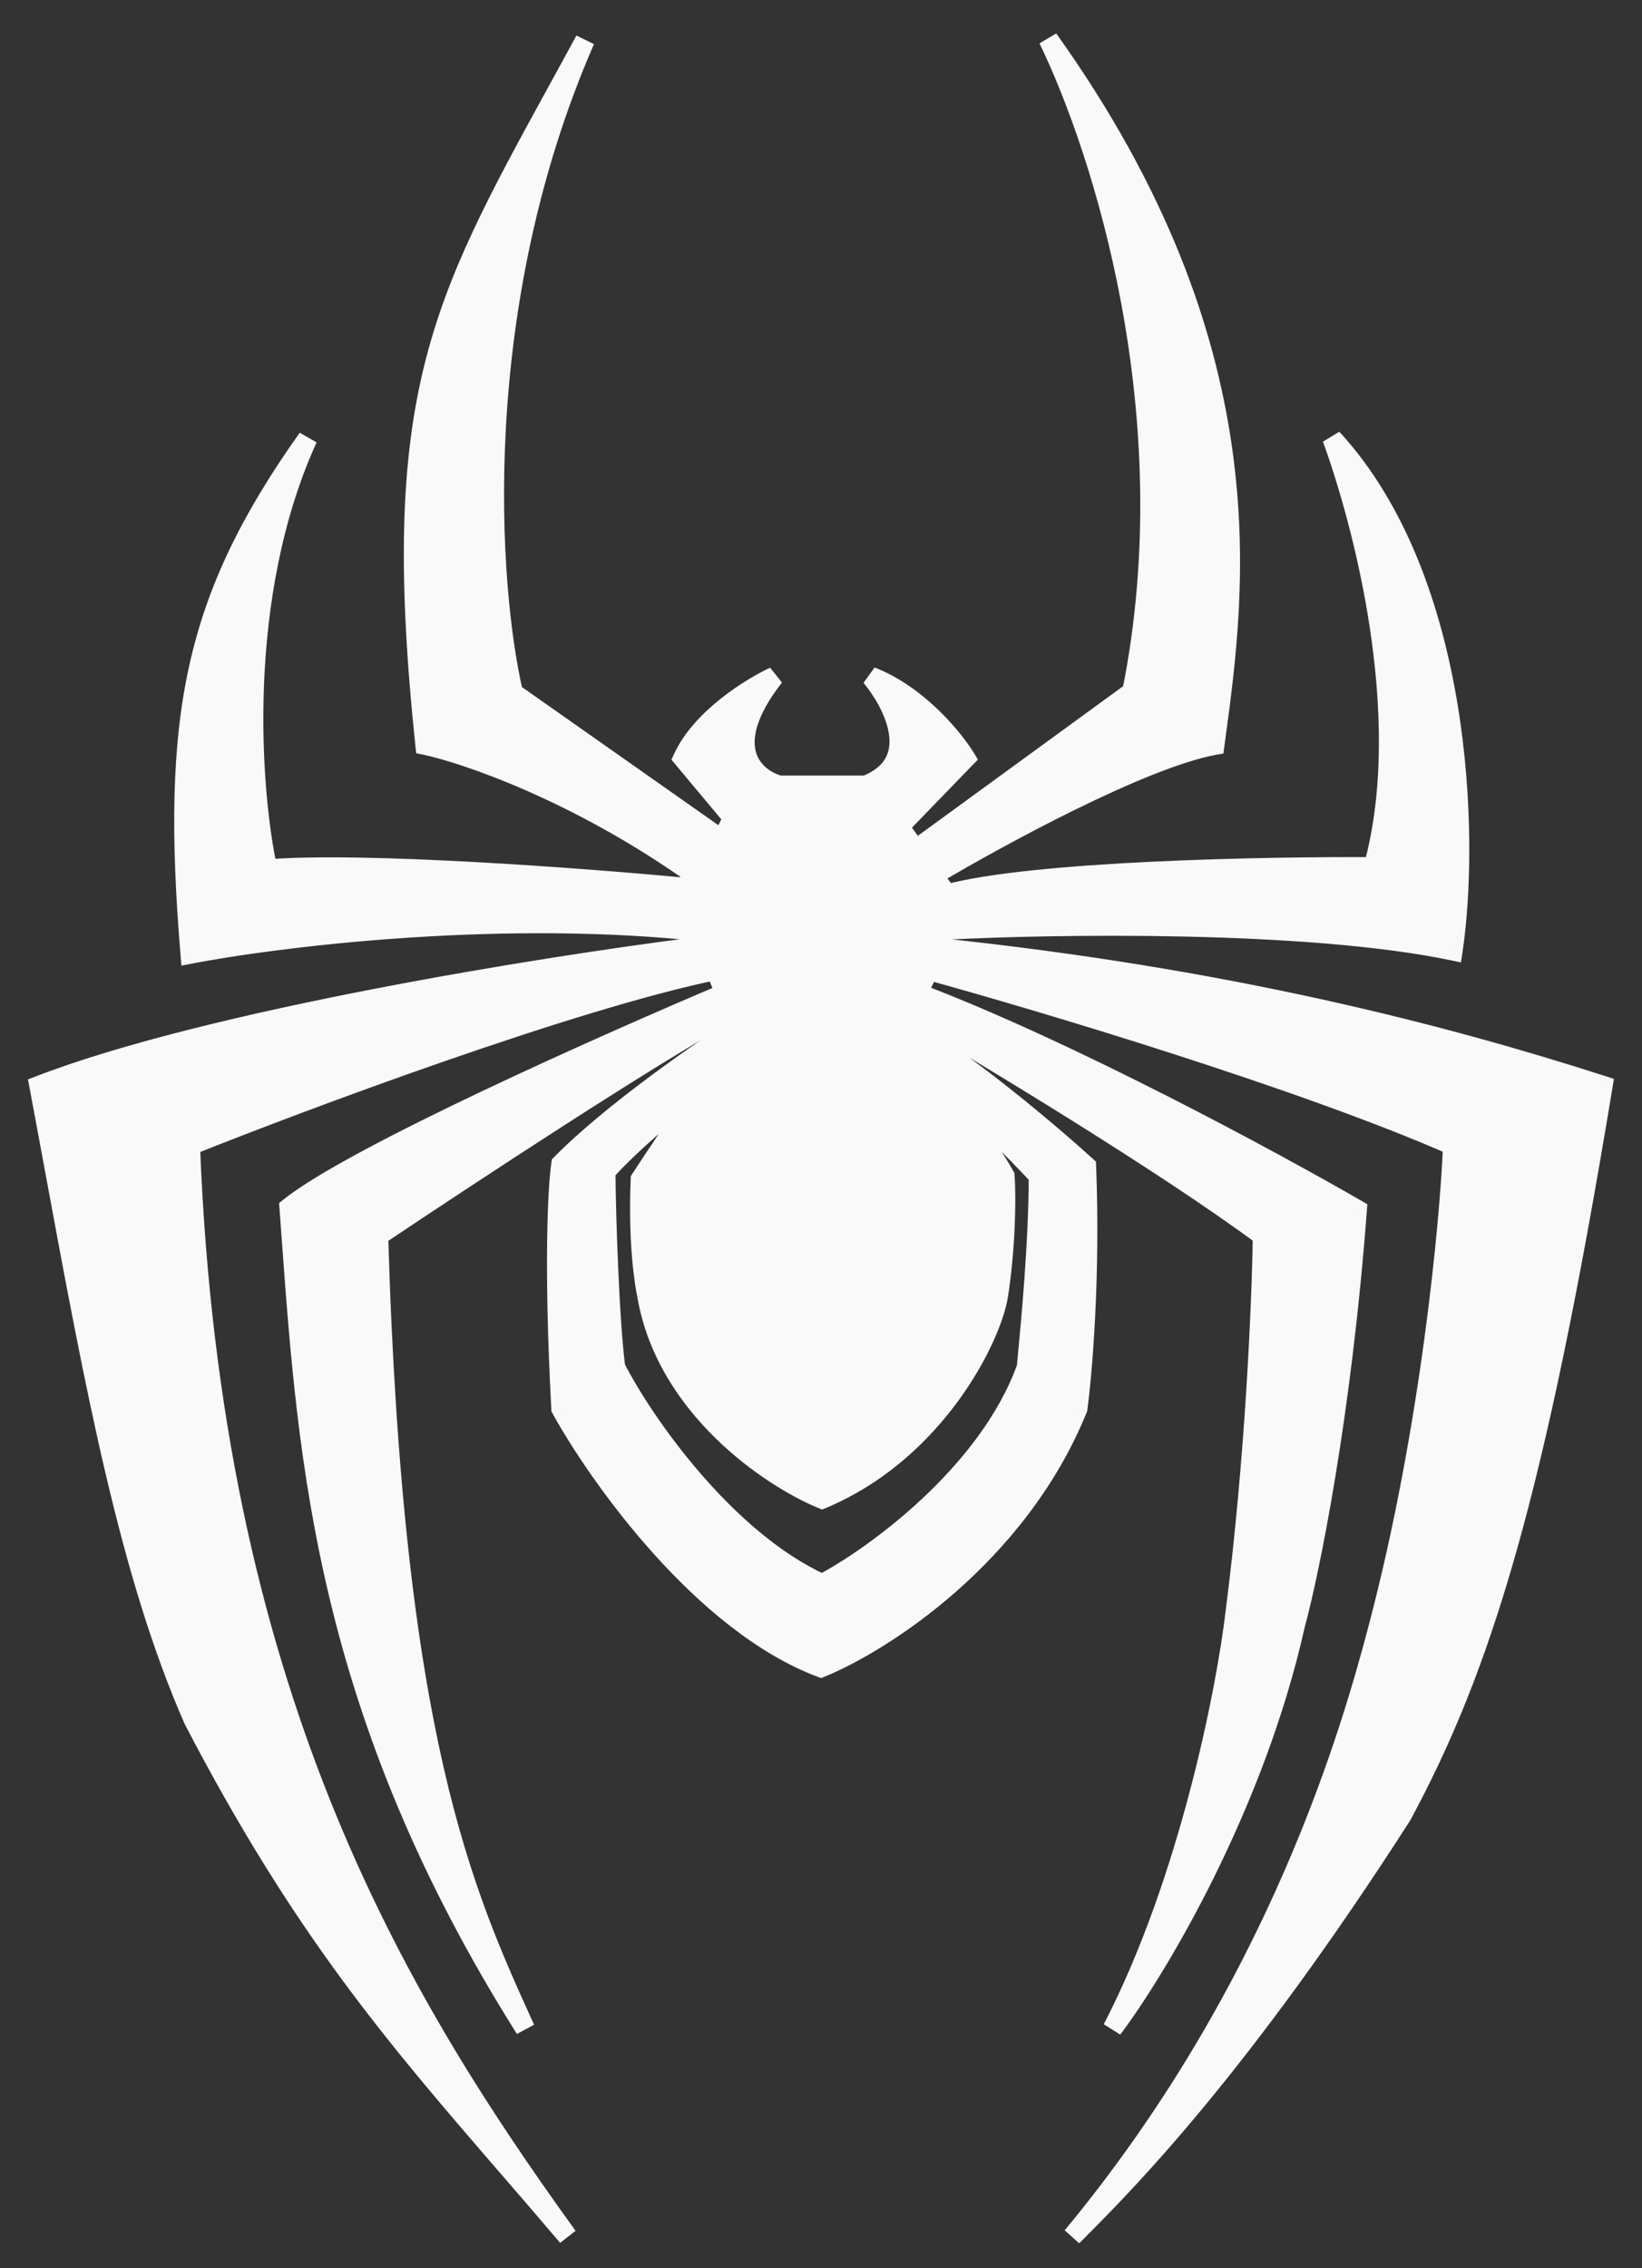 <svg width="42" height="58" viewBox="0 0 42 58" fill="none" xmlns="http://www.w3.org/2000/svg">
<rect x="0" y="0" width="42" height="58" fill="#333333" stroke="none"/>
<path fill-rule="evenodd" clip-rule="evenodd" d="M23.058 26.202L23.253 25.84C25.228 26.99 29.801 29.751 32.294 31.598C32.275 33.156 32.11 37.261 31.598 41.222C31.366 43.197 30.413 48.093 28.455 51.876C29.577 50.383 32.082 46.23 33.128 41.556C33.49 40.23 34.313 36.249 34.714 30.93C32.581 29.697 27.348 26.864 23.476 25.395L23.754 24.811C26.619 25.599 33.312 27.598 37.161 29.289C37.078 31.292 36.583 36.549 35.27 41.556C34.592 44.143 32.722 50.803 27.426 57.189C27.499 57.114 27.587 57.024 27.692 56.919C28.818 55.784 31.739 52.841 35.854 46.424C37.912 42.613 39.275 38.218 41 27.759C36.939 26.452 31.403 25.006 23.921 24.227L24.143 23.782C26.925 23.633 33.423 23.531 37.161 24.31C37.588 21.464 37.434 14.858 34.074 11.209C34.816 13.239 36.199 18.274 35.131 22.168C32.414 22.15 26.43 22.263 24.227 22.864L23.865 22.391C25.497 21.417 29.223 19.387 31.07 19.053C31.076 19.008 31.082 18.964 31.088 18.919C31.618 15.017 32.451 8.892 26.814 1C28.177 3.809 30.38 10.591 28.956 17.69L23.42 21.723L23.003 21.139L24.7 19.387C24.394 18.886 23.481 17.768 22.28 17.3C22.854 17.987 23.631 19.503 22.14 20.082H19.943C19.303 19.915 18.38 19.125 19.804 17.3C19.22 17.569 17.935 18.363 17.467 19.387L18.747 20.917L18.469 21.473L13.128 17.718C12.497 15.001 11.982 7.86 14.964 1.028C14.724 1.47 14.493 1.891 14.271 2.295C11.254 7.798 9.942 10.191 10.875 19.053C11.923 19.275 14.758 20.243 17.718 22.335L17.551 22.697C15.01 22.456 9.312 22.024 6.841 22.224C6.415 20.24 6.024 15.259 7.871 11.209C4.95 15.325 4.366 18.33 4.866 24.394C6.971 23.986 12.455 23.292 17.551 23.782L17.718 24.227C13.972 24.7 5.384 26.068 1 27.759C1.123 28.417 1.242 29.061 1.359 29.693C2.433 35.505 3.309 40.242 4.95 43.976C7.732 49.326 10.107 52.074 12.997 55.418C13.488 55.986 13.994 56.571 14.519 57.189C10.04 50.986 5.401 43.197 4.866 29.289C7.815 28.112 14.63 25.567 18.302 24.811L18.552 25.395C15.548 26.665 9.067 29.54 7.398 30.875C7.416 31.122 7.434 31.371 7.453 31.62C7.874 37.404 8.341 43.797 13.434 51.876C11.848 48.399 10.057 44.438 9.679 31.598C11.876 30.124 16.766 26.908 18.747 25.84L18.969 26.202C17.968 26.841 15.643 28.449 14.352 29.762C14.268 30.3 14.152 32.305 14.352 36.021C15.307 37.755 17.974 41.506 21 42.641C22.549 42.011 26.029 39.804 27.565 36.021C27.685 35.131 27.898 32.644 27.787 29.818C26.86 28.974 24.616 27.07 23.058 26.202ZM18.052 27.648L18.04 27.658L18.04 27.658C17.45 28.145 16.111 29.249 15.492 29.957C15.502 31.116 15.587 33.762 15.743 34.964C16.438 36.336 18.536 39.364 21.028 40.499C22.308 39.832 25.278 37.701 26.257 34.964C26.262 34.91 26.268 34.852 26.274 34.789C26.367 33.816 26.563 31.761 26.563 30.068C26.016 29.484 24.75 28.182 24.06 27.648C24.403 28.093 25.212 29.2 25.701 30.068C25.747 30.615 25.717 31.97 25.534 33.128C25.367 34.185 23.949 37.106 21.028 38.33C19.721 37.791 17.039 35.995 16.549 33.128C16.466 32.739 16.316 31.665 16.383 30.152C16.676 29.701 17.191 28.933 17.606 28.315C17.78 28.055 17.936 27.821 18.052 27.648Z" fill="#F9F9F9"/>
<path d="M23.253 25.84L23.379 25.624L23.155 25.494L23.033 25.721L23.253 25.84ZM23.058 26.202L22.838 26.083L22.721 26.3L22.937 26.42L23.058 26.202ZM32.294 31.598L32.543 31.601L32.545 31.473L32.442 31.397L32.294 31.598ZM31.598 41.222L31.35 41.191L31.35 41.193L31.598 41.222ZM28.455 51.876L28.233 51.761L28.655 52.026L28.455 51.876ZM33.128 41.556L32.886 41.49L32.884 41.502L33.128 41.556ZM34.714 30.93L34.963 30.949L34.975 30.793L34.839 30.714L34.714 30.93ZM23.476 25.395L23.25 25.288L23.133 25.532L23.387 25.629L23.476 25.395ZM23.754 24.811L23.82 24.57L23.618 24.514L23.528 24.703L23.754 24.811ZM37.161 29.289L37.411 29.3L37.418 29.129L37.262 29.06L37.161 29.289ZM35.27 41.556L35.028 41.493L35.028 41.493L35.27 41.556ZM27.426 57.189L27.233 57.03L27.605 57.363L27.426 57.189ZM27.692 56.919L27.869 57.096L27.869 57.096L27.692 56.919ZM35.854 46.424L36.064 46.559L36.069 46.551L36.074 46.543L35.854 46.424ZM41 27.759L41.247 27.8L41.282 27.587L41.077 27.521L41 27.759ZM23.921 24.227L23.697 24.115L23.536 24.438L23.895 24.475L23.921 24.227ZM24.143 23.782L24.13 23.532L23.985 23.54L23.92 23.67L24.143 23.782ZM37.161 24.31L37.11 24.555L37.369 24.609L37.409 24.347L37.161 24.31ZM34.074 11.209L34.258 11.039L33.839 11.294L34.074 11.209ZM35.131 22.168L35.129 22.418L35.321 22.42L35.372 22.234L35.131 22.168ZM24.227 22.864L24.028 23.016L24.13 23.149L24.293 23.105L24.227 22.864ZM23.865 22.391L23.737 22.176L23.496 22.32L23.666 22.543L23.865 22.391ZM31.07 19.053L31.114 19.299L31.293 19.267L31.317 19.087L31.07 19.053ZM31.088 18.919L31.335 18.952L31.335 18.952L31.088 18.919ZM26.814 1L27.017 0.855L26.589 1.109L26.814 1ZM28.956 17.69L29.103 17.892L29.181 17.834L29.201 17.739L28.956 17.69ZM23.42 21.723L23.217 21.869L23.363 22.074L23.567 21.925L23.42 21.723ZM23.003 21.139L22.823 20.965L22.678 21.115L22.799 21.284L23.003 21.139ZM24.7 19.387L24.879 19.561L25.014 19.422L24.913 19.256L24.7 19.387ZM22.28 17.3L22.37 17.067L22.088 17.461L22.28 17.3ZM22.14 20.082V20.332H22.187L22.231 20.315L22.14 20.082ZM19.943 20.082L19.88 20.324L19.911 20.332H19.943V20.082ZM19.804 17.3L20.001 17.454L19.699 17.073L19.804 17.3ZM17.467 19.387L17.24 19.283L17.174 19.426L17.276 19.547L17.467 19.387ZM18.747 20.917L18.971 21.028L19.044 20.882L18.939 20.756L18.747 20.917ZM18.469 21.473L18.325 21.677L18.562 21.844L18.692 21.585L18.469 21.473ZM13.128 17.718L12.884 17.774L12.906 17.867L12.984 17.922L13.128 17.718ZM14.964 1.028L15.193 1.128L14.744 0.909L14.964 1.028ZM14.271 2.295L14.491 2.415L14.491 2.415L14.271 2.295ZM10.875 19.053L10.626 19.079L10.645 19.26L10.823 19.297L10.875 19.053ZM17.718 22.335L17.945 22.44L18.032 22.251L17.862 22.131L17.718 22.335ZM17.551 22.697L17.527 22.946L17.703 22.962L17.778 22.802L17.551 22.697ZM6.841 22.224L6.597 22.276L6.643 22.491L6.862 22.473L6.841 22.224ZM7.871 11.209L8.098 11.312L7.667 11.064L7.871 11.209ZM4.866 24.394L4.617 24.414L4.64 24.692L4.914 24.639L4.866 24.394ZM17.551 23.782L17.785 23.694L17.73 23.548L17.575 23.533L17.551 23.782ZM17.718 24.227L17.749 24.475L18.063 24.435L17.952 24.139L17.718 24.227ZM1 27.759L0.91 27.526L0.716 27.601L0.754 27.805L1 27.759ZM1.359 29.693L1.113 29.739L1.113 29.739L1.359 29.693ZM4.95 43.976L4.721 44.077L4.724 44.084L4.728 44.092L4.95 43.976ZM12.997 55.418L12.807 55.581L12.807 55.581L12.997 55.418ZM14.519 57.189L14.328 57.351L14.722 57.043L14.519 57.189ZM4.866 29.289L4.774 29.057L4.61 29.123L4.617 29.299L4.866 29.289ZM18.302 24.811L18.532 24.712L18.451 24.525L18.251 24.566L18.302 24.811ZM18.552 25.395L18.649 25.625L18.881 25.527L18.782 25.297L18.552 25.395ZM7.398 30.875L7.242 30.68L7.139 30.762L7.148 30.893L7.398 30.875ZM7.453 31.62L7.702 31.602L7.702 31.602L7.453 31.62ZM13.434 51.876L13.222 52.01L13.661 51.773L13.434 51.876ZM9.679 31.598L9.539 31.39L9.425 31.467L9.429 31.605L9.679 31.598ZM18.747 25.84L18.96 25.709L18.836 25.508L18.628 25.62L18.747 25.84ZM18.969 26.202L19.104 26.412L19.311 26.28L19.182 26.071L18.969 26.202ZM14.352 29.762L14.174 29.587L14.117 29.644L14.105 29.724L14.352 29.762ZM14.352 36.021L14.102 36.034L14.105 36.091L14.133 36.142L14.352 36.021ZM21 42.641L20.912 42.875L21.004 42.91L21.094 42.873L21 42.641ZM27.565 36.021L27.796 36.115L27.808 36.086L27.812 36.054L27.565 36.021ZM27.787 29.818L28.037 29.808L28.033 29.703L27.956 29.633L27.787 29.818ZM18.04 27.658L18.179 27.866L18.189 27.859L18.199 27.851L18.04 27.658ZM18.052 27.648L18.26 27.787L17.892 27.455L18.052 27.648ZM18.04 27.658L17.901 27.45L17.891 27.457L17.881 27.465L18.04 27.658ZM15.492 29.957L15.304 29.792L15.242 29.864L15.242 29.959L15.492 29.957ZM15.743 34.964L15.495 34.996L15.5 35.038L15.52 35.077L15.743 34.964ZM21.028 40.499L20.924 40.727L21.035 40.777L21.144 40.721L21.028 40.499ZM26.257 34.964L26.493 35.048L26.503 35.019L26.506 34.987L26.257 34.964ZM26.274 34.789L26.523 34.813L26.523 34.813L26.274 34.789ZM26.563 30.068H26.813V29.969L26.746 29.897L26.563 30.068ZM24.06 27.648L24.213 27.45L23.862 27.801L24.06 27.648ZM25.701 30.068L25.95 30.047L25.946 29.993L25.919 29.945L25.701 30.068ZM25.534 33.128L25.781 33.167L25.781 33.167L25.534 33.128ZM21.028 38.33L20.933 38.561L21.029 38.6L21.125 38.56L21.028 38.33ZM16.549 33.128L16.796 33.086L16.794 33.076L16.549 33.128ZM16.383 30.152L16.173 30.015L16.136 30.072L16.133 30.141L16.383 30.152ZM17.606 28.315L17.813 28.454L17.813 28.454L17.606 28.315ZM23.033 25.721L22.838 26.083L23.279 26.32L23.473 25.959L23.033 25.721ZM32.442 31.397C29.938 29.541 25.354 26.774 23.379 25.624L23.127 26.056C25.102 27.206 29.665 29.961 32.145 31.799L32.442 31.397ZM31.846 41.255C32.359 37.282 32.525 33.166 32.543 31.601L32.044 31.595C32.025 33.146 31.86 37.241 31.35 41.191L31.846 41.255ZM28.677 51.991C30.654 48.171 31.613 43.242 31.846 41.252L31.35 41.193C31.12 43.153 30.172 48.016 28.233 51.761L28.677 51.991ZM32.884 41.502C31.848 46.132 29.362 50.253 28.255 51.726L28.655 52.026C29.792 50.513 32.316 46.328 33.372 41.611L32.884 41.502ZM34.464 30.912C34.065 36.217 33.244 40.182 32.887 41.491L33.369 41.622C33.736 40.279 34.561 36.281 34.963 30.949L34.464 30.912ZM23.387 25.629C27.239 27.09 32.458 29.915 34.588 31.147L34.839 30.714C32.703 29.479 27.456 26.637 23.564 25.161L23.387 25.629ZM23.528 24.703L23.25 25.288L23.701 25.503L23.98 24.918L23.528 24.703ZM37.262 29.06C33.394 27.361 26.686 25.358 23.82 24.57L23.688 25.052C26.552 25.84 33.229 27.835 37.061 29.518L37.262 29.06ZM35.512 41.62C36.83 36.591 37.327 31.316 37.411 29.3L36.911 29.279C36.829 31.269 36.335 36.508 35.028 41.493L35.512 41.62ZM27.618 57.349C32.949 50.92 34.83 44.218 35.512 41.62L35.028 41.493C34.353 44.069 32.494 50.685 27.233 57.03L27.618 57.349ZM27.514 56.743C27.41 56.848 27.32 56.939 27.246 57.015L27.605 57.363C27.677 57.289 27.765 57.201 27.869 57.096L27.514 56.743ZM35.644 46.289C31.541 52.687 28.632 55.617 27.514 56.743L27.869 57.096C29.004 55.951 31.938 52.994 36.064 46.559L35.644 46.289ZM40.753 27.719C39.03 38.171 37.672 42.532 35.634 46.305L36.074 46.543C38.153 42.694 39.521 38.265 41.247 27.8L40.753 27.719ZM23.895 24.475C31.357 25.252 36.876 26.694 40.923 27.997L41.077 27.521C37.002 26.21 31.449 24.759 23.947 23.978L23.895 24.475ZM23.92 23.67L23.697 24.115L24.144 24.338L24.367 23.893L23.92 23.67ZM37.212 24.065C33.438 23.279 26.911 23.384 24.13 23.532L24.157 24.031C26.939 23.883 33.407 23.783 37.11 24.555L37.212 24.065ZM33.89 11.378C35.523 13.152 36.389 15.661 36.791 18.101C37.192 20.538 37.123 22.875 36.914 24.273L37.409 24.347C37.626 22.898 37.694 20.509 37.284 18.02C36.875 15.534 35.985 12.915 34.258 11.039L33.89 11.378ZM35.372 22.234C35.919 20.239 35.836 17.967 35.528 15.952C35.22 13.933 34.684 12.151 34.309 11.123L33.839 11.294C34.205 12.297 34.732 14.047 35.034 16.027C35.336 18.011 35.41 20.203 34.89 22.102L35.372 22.234ZM24.293 23.105C25.363 22.813 27.383 22.635 29.498 22.533C31.604 22.433 33.774 22.409 35.129 22.418L35.132 21.918C33.77 21.909 31.591 21.933 29.474 22.034C27.367 22.135 25.293 22.314 24.161 22.622L24.293 23.105ZM23.666 22.543L24.028 23.016L24.425 22.712L24.064 22.239L23.666 22.543ZM31.025 18.807C30.063 18.981 28.641 19.587 27.276 20.258C25.903 20.932 24.558 21.686 23.737 22.176L23.993 22.605C24.804 22.122 26.138 21.374 27.497 20.706C28.865 20.034 30.229 19.459 31.114 19.299L31.025 18.807ZM30.84 18.885C30.834 18.93 30.828 18.975 30.822 19.019L31.317 19.087C31.323 19.042 31.329 18.997 31.335 18.952L30.84 18.885ZM26.61 1.145C29.406 5.06 30.592 8.527 31.016 11.491C31.441 14.459 31.105 16.935 30.84 18.885L31.335 18.952C31.601 17.001 31.947 14.463 31.511 11.42C31.075 8.374 29.858 4.832 27.017 0.855L26.61 1.145ZM29.201 17.739C30.639 10.569 28.416 3.73 27.039 0.891L26.589 1.109C27.937 3.889 30.12 10.613 28.71 17.641L29.201 17.739ZM23.567 21.925L29.103 17.892L28.808 17.488L23.273 21.521L23.567 21.925ZM22.799 21.284L23.217 21.869L23.623 21.578L23.206 20.994L22.799 21.284ZM24.52 19.213L22.823 20.965L23.182 21.313L24.879 19.561L24.52 19.213ZM22.189 17.533C23.319 17.973 24.195 19.04 24.486 19.517L24.913 19.256C24.592 18.732 23.643 17.562 22.37 17.067L22.189 17.533ZM22.231 20.315C22.646 20.154 22.93 19.916 23.091 19.62C23.252 19.325 23.277 19.001 23.232 18.695C23.143 18.093 22.773 17.5 22.471 17.14L22.088 17.461C22.361 17.787 22.667 18.296 22.737 18.768C22.772 18.999 22.747 19.206 22.653 19.38C22.559 19.552 22.38 19.721 22.05 19.849L22.231 20.315ZM19.943 20.332H22.14V19.832H19.943V20.332ZM19.607 17.147C18.874 18.085 18.693 18.824 18.86 19.384C19.026 19.943 19.509 20.227 19.88 20.324L20.006 19.84C19.738 19.77 19.439 19.576 19.339 19.242C19.24 18.909 19.309 18.34 20.001 17.454L19.607 17.147ZM17.695 19.491C17.905 19.03 18.308 18.605 18.747 18.256C19.183 17.909 19.634 17.654 19.908 17.527L19.699 17.073C19.39 17.216 18.905 17.492 18.436 17.865C17.97 18.236 17.497 18.72 17.24 19.283L17.695 19.491ZM18.939 20.756L17.659 19.226L17.276 19.547L18.555 21.077L18.939 20.756ZM18.692 21.585L18.971 21.028L18.523 20.805L18.245 21.361L18.692 21.585ZM12.984 17.922L18.325 21.677L18.613 21.268L13.272 17.513L12.984 17.922ZM14.735 0.928C11.726 7.82 12.245 15.018 12.884 17.774L13.371 17.661C12.75 14.984 12.237 7.899 15.193 1.128L14.735 0.928ZM14.491 2.415C14.712 2.011 14.943 1.589 15.184 1.147L14.744 0.909C14.505 1.35 14.274 1.77 14.052 2.175L14.491 2.415ZM11.123 19.027C10.658 14.608 10.756 11.827 11.335 9.474C11.914 7.118 12.979 5.172 14.491 2.415L14.052 2.175C12.547 4.921 11.447 6.923 10.849 9.355C10.251 11.789 10.159 14.636 10.626 19.079L11.123 19.027ZM17.862 22.131C14.875 20.02 12.008 19.038 10.927 18.808L10.823 19.297C11.837 19.513 14.641 20.467 17.573 22.539L17.862 22.131ZM17.778 22.802L17.945 22.44L17.491 22.23L17.324 22.592L17.778 22.802ZM6.862 22.473C9.305 22.275 14.981 22.704 17.527 22.946L17.574 22.448C15.04 22.207 9.318 21.772 6.821 21.975L6.862 22.473ZM7.643 11.105C5.765 15.223 6.165 20.265 6.597 22.276L7.086 22.171C6.665 20.214 6.282 15.294 8.098 11.312L7.643 11.105ZM5.116 24.373C4.866 21.35 4.889 19.112 5.33 17.125C5.769 15.143 6.627 13.393 8.075 11.353L7.667 11.064C6.193 13.141 5.299 14.952 4.841 17.017C4.385 19.077 4.366 21.374 4.617 24.414L5.116 24.373ZM17.575 23.533C12.447 23.04 6.939 23.737 4.819 24.148L4.914 24.639C7.004 24.234 12.462 23.544 17.527 24.03L17.575 23.533ZM17.952 24.139L17.785 23.694L17.317 23.869L17.484 24.314L17.952 24.139ZM1.09 27.993C5.442 26.314 14 24.948 17.749 24.475L17.686 23.979C13.943 24.451 5.326 25.822 0.91 27.526L1.09 27.993ZM1.605 29.648C1.488 29.016 1.369 28.371 1.246 27.713L0.754 27.805C0.877 28.462 0.996 29.107 1.113 29.739L1.605 29.648ZM5.179 43.876C3.552 40.174 2.681 35.47 1.605 29.648L1.113 29.739C2.185 35.541 3.066 40.31 4.721 44.077L5.179 43.876ZM13.186 55.254C10.3 51.915 7.94 49.184 5.172 43.861L4.728 44.092C7.524 49.468 9.915 52.234 12.807 55.581L13.186 55.254ZM14.709 57.027C14.183 56.408 13.677 55.822 13.186 55.254L12.807 55.581C13.299 56.149 13.804 56.734 14.328 57.351L14.709 57.027ZM4.617 29.299C5.153 43.272 9.82 51.108 14.316 57.336L14.722 57.043C10.261 50.865 5.648 43.123 5.116 29.28L4.617 29.299ZM18.251 24.566C14.555 25.328 7.72 27.881 4.774 29.057L4.959 29.521C7.91 28.343 14.706 25.807 18.352 25.056L18.251 24.566ZM18.782 25.297L18.532 24.712L18.072 24.909L18.322 25.494L18.782 25.297ZM7.554 31.07C7.952 30.752 8.652 30.331 9.54 29.854C10.425 29.38 11.481 28.858 12.581 28.337C14.782 27.294 17.15 26.259 18.649 25.625L18.455 25.165C16.951 25.801 14.576 26.838 12.367 27.885C11.263 28.408 10.198 28.934 9.304 29.414C8.414 29.891 7.678 30.33 7.242 30.68L7.554 31.07ZM7.702 31.602C7.684 31.353 7.666 31.104 7.647 30.856L7.148 30.893C7.167 31.141 7.185 31.389 7.203 31.639L7.702 31.602ZM13.645 51.743C8.587 43.718 8.123 37.377 7.702 31.602L7.203 31.639C7.626 37.431 8.095 43.876 13.222 52.01L13.645 51.743ZM9.429 31.605C9.618 38.035 10.162 42.253 10.86 45.304C11.559 48.359 12.412 50.237 13.207 51.98L13.661 51.773C12.871 50.038 12.035 48.197 11.347 45.193C10.659 42.184 10.117 38.001 9.929 31.591L9.429 31.605ZM18.628 25.62C16.635 26.695 11.733 29.919 9.539 31.39L9.818 31.806C12.019 30.329 16.898 27.121 18.866 26.06L18.628 25.62ZM19.182 26.071L18.96 25.709L18.534 25.971L18.756 26.333L19.182 26.071ZM14.53 29.937C15.8 28.646 18.105 27.051 19.104 26.412L18.835 25.991C17.831 26.632 15.485 28.253 14.174 29.587L14.53 29.937ZM14.601 36.007C14.401 32.294 14.52 30.311 14.599 29.8L14.105 29.724C14.017 30.289 13.902 32.315 14.102 36.034L14.601 36.007ZM21.088 42.407C19.63 41.86 18.239 40.673 17.085 39.389C15.934 38.107 15.04 36.752 14.571 35.9L14.133 36.142C14.619 37.024 15.535 38.411 16.713 39.723C17.888 41.031 19.344 42.287 20.912 42.875L21.088 42.407ZM27.333 35.927C25.831 39.627 22.415 41.795 20.906 42.41L21.094 42.873C22.682 42.226 26.227 39.98 27.796 36.115L27.333 35.927ZM27.537 29.828C27.648 32.639 27.436 35.111 27.317 35.987L27.812 36.054C27.935 35.151 28.149 32.649 28.037 29.808L27.537 29.828ZM22.937 26.42C24.467 27.273 26.692 29.159 27.619 30.003L27.956 29.633C27.028 28.789 24.765 26.866 23.18 25.983L22.937 26.42ZM18.199 27.851L18.211 27.841L17.892 27.455L17.881 27.465L18.199 27.851ZM18.179 27.866L18.179 27.866L17.901 27.45L17.901 27.45L18.179 27.866ZM15.681 30.122C16.283 29.433 17.602 28.344 18.199 27.851L17.881 27.465C17.298 27.946 15.94 29.066 15.304 29.792L15.681 30.122ZM15.991 34.932C15.837 33.746 15.752 31.114 15.742 29.955L15.242 29.959C15.252 31.118 15.337 33.778 15.495 34.996L15.991 34.932ZM21.132 40.272C19.932 39.726 18.813 38.715 17.901 37.657C16.991 36.602 16.304 35.518 15.966 34.851L15.52 35.077C15.877 35.782 16.587 36.899 17.522 37.984C18.456 39.067 19.631 40.138 20.924 40.727L21.132 40.272ZM26.022 34.88C25.551 36.196 24.595 37.381 23.585 38.325C22.576 39.268 21.532 39.955 20.912 40.278L21.144 40.721C21.804 40.377 22.885 39.664 23.926 38.69C24.966 37.718 25.985 36.469 26.493 35.048L26.022 34.88ZM26.025 34.765C26.019 34.828 26.014 34.887 26.009 34.94L26.506 34.987C26.511 34.934 26.517 34.876 26.523 34.813L26.025 34.765ZM26.313 30.068C26.313 31.747 26.118 33.79 26.025 34.765L26.523 34.813C26.616 33.842 26.813 31.775 26.813 30.068H26.313ZM23.907 27.846C24.578 28.366 25.831 29.652 26.381 30.239L26.746 29.897C26.201 29.316 24.921 27.999 24.213 27.45L23.907 27.846ZM25.919 29.945C25.42 29.062 24.603 27.943 24.258 27.495L23.862 27.801C24.203 28.243 25.003 29.339 25.483 30.191L25.919 29.945ZM25.781 33.167C25.967 31.992 25.998 30.617 25.95 30.047L25.452 30.089C25.496 30.613 25.467 31.948 25.287 33.089L25.781 33.167ZM21.125 38.56C22.637 37.926 23.756 36.856 24.516 35.813C25.272 34.777 25.69 33.746 25.781 33.167L25.287 33.089C25.212 33.567 24.837 34.525 24.112 35.519C23.391 36.507 22.34 37.509 20.931 38.099L21.125 38.56ZM16.303 33.17C16.559 34.671 17.388 35.882 18.307 36.781C19.226 37.679 20.251 38.28 20.933 38.561L21.123 38.099C20.498 37.84 19.528 37.274 18.657 36.423C17.787 35.573 17.029 34.452 16.796 33.086L16.303 33.17ZM16.133 30.141C16.065 31.673 16.217 32.768 16.305 33.18L16.794 33.076C16.715 32.709 16.567 31.656 16.632 30.163L16.133 30.141ZM17.398 28.175C16.984 28.794 16.468 29.563 16.173 30.015L16.592 30.288C16.885 29.839 17.398 29.073 17.813 28.454L17.398 28.175ZM17.844 27.509C17.729 27.682 17.572 27.915 17.398 28.175L17.813 28.454C17.987 28.194 18.144 27.96 18.26 27.787L17.844 27.509Z" fill="#F9F9F9"/>
</svg>
